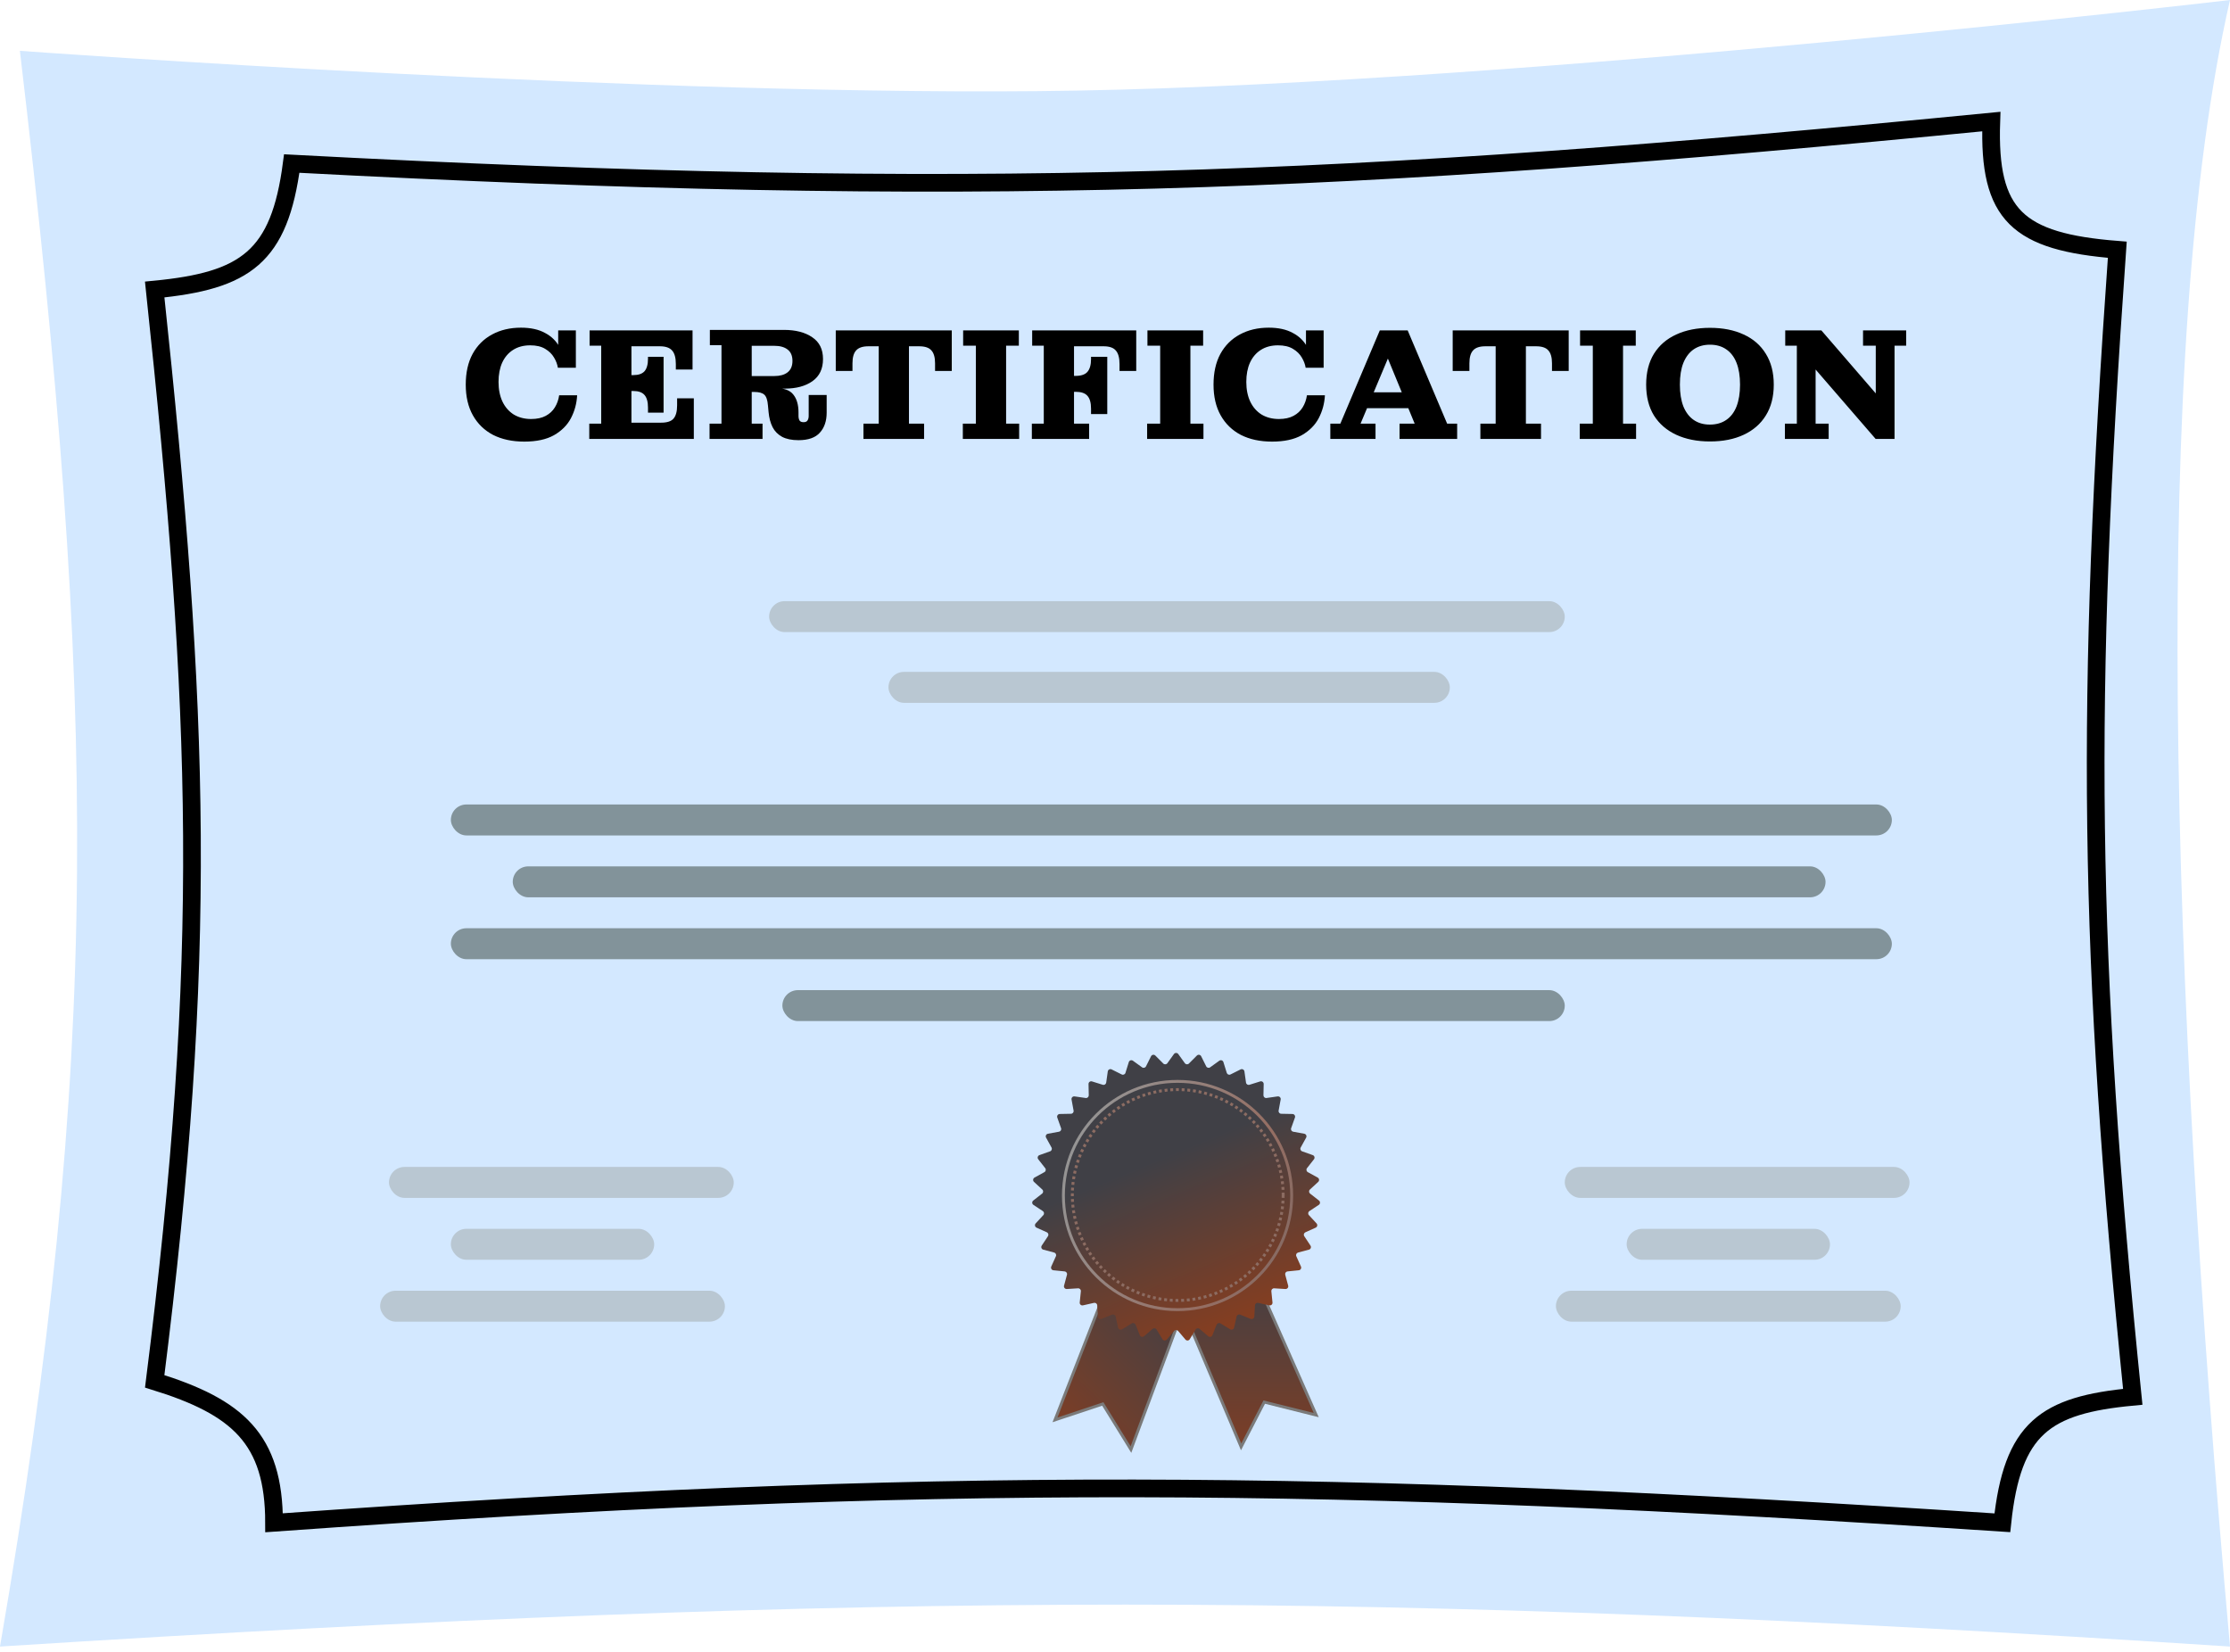 <svg width="243" height="180" viewBox="0 0 243 180" fill="none" xmlns="http://www.w3.org/2000/svg">
<path d="M117.285 9.874C72.304 10.672 2.167 5.539 2.167 5.539C10.612 76.947 11.043 115.356 0 179.42C96.399 173.32 149.71 173.34 243 179.42C236.499 106.953 234.33 37.81 243 0C243 0 166.523 9 117.285 9.874Z" fill="#D3E8FF"/>
<path d="M216.99 13.246C146.617 20.119 106.3 21.755 31.79 17.821C30.453 28.026 26.769 30.587 16.858 31.549C21.81 78.01 22.724 104.059 16.858 150.52C25.895 153.32 29.863 156.782 29.863 165.933C102.044 160.776 144.828 161.106 218.194 165.933C219.284 155.619 222.834 153.106 232.403 152.206C227.5 103.954 227.21 76.576 230.718 27.214C219.858 26.355 216.64 23.48 216.99 13.246Z" stroke="black" stroke-width="1.927"/>
<rect x="83.81" y="65.506" width="86.7" height="3.372" rx="1.686" fill="#B9C7D2"/>
<rect x="49.13" y="87.663" width="157.023" height="3.372" rx="1.686" fill="#82939A"/>
<rect x="55.873" y="94.406" width="143.055" height="3.372" rx="1.686" fill="#82939A"/>
<rect x="49.13" y="101.149" width="157.023" height="3.372" rx="1.686" fill="#82939A"/>
<rect x="85.255" y="107.893" width="85.255" height="3.372" rx="1.686" fill="#82939A"/>
<rect x="170.51" y="127.159" width="37.57" height="3.372" rx="1.686" fill="#B9C7D2"/>
<rect x="177.253" y="133.903" width="22.157" height="3.372" rx="1.686" fill="#B9C7D2"/>
<rect x="169.546" y="140.646" width="37.57" height="3.372" rx="1.686" fill="#B9C7D2"/>
<rect x="42.387" y="127.159" width="37.57" height="3.372" rx="1.686" fill="#B9C7D2"/>
<rect x="49.13" y="133.903" width="22.157" height="3.372" rx="1.686" fill="#B9C7D2"/>
<rect x="41.423" y="140.646" width="37.57" height="3.372" rx="1.686" fill="#B9C7D2"/>
<path d="M57.133 48.121C55.827 48.121 54.694 47.878 53.734 47.393C52.786 46.896 52.052 46.185 51.532 45.26C51.012 44.335 50.752 43.219 50.752 41.913C50.752 40.607 51 39.491 51.497 38.567C52.006 37.642 52.711 36.937 53.613 36.451C54.526 35.954 55.578 35.706 56.769 35.706C57.821 35.706 58.693 35.896 59.387 36.278C60.092 36.648 60.618 37.162 60.965 37.821C61.323 38.48 61.502 39.231 61.502 40.075H60.791C60.734 39.705 60.595 39.335 60.375 38.965C60.156 38.584 59.832 38.266 59.404 38.012C58.988 37.757 58.445 37.63 57.774 37.63C57.046 37.63 56.422 37.798 55.902 38.133C55.393 38.457 55 38.919 54.722 39.52C54.457 40.11 54.324 40.809 54.324 41.618C54.324 42.439 54.468 43.156 54.757 43.769C55.046 44.37 55.457 44.838 55.988 45.173C56.532 45.497 57.162 45.659 57.878 45.659C58.514 45.659 59.046 45.543 59.474 45.312C59.901 45.081 60.231 44.774 60.462 44.393C60.705 44 60.861 43.56 60.93 43.075H62.89C62.843 43.965 62.618 44.797 62.213 45.572C61.809 46.335 61.19 46.953 60.358 47.427C59.526 47.89 58.451 48.121 57.133 48.121ZM61.502 40.075L60.826 38.653V36H62.751V40.075H61.502ZM64.212 47.826V46.161H65.513V37.665H64.247V36H68.807V47.826H64.212ZM68.807 47.826V46.057H75.605V47.826H68.807ZM70.611 44.428C70.611 43.792 70.484 43.329 70.229 43.04C69.975 42.751 69.576 42.607 69.033 42.607H72.31V44.965H70.611V44.428ZM68.807 42.607V40.873H72.31V42.607H68.807ZM72.05 46.057C72.686 46.057 73.131 45.913 73.385 45.624C73.651 45.323 73.784 44.838 73.784 44.167V43.404H75.605V46.057H72.05ZM69.033 40.873C69.576 40.873 69.975 40.734 70.229 40.457C70.484 40.168 70.611 39.705 70.611 39.069V38.879H72.31V40.873H69.033ZM68.807 37.734V36H75.466V37.734H68.807ZM73.645 39.676C73.645 38.994 73.512 38.503 73.246 38.203C72.981 37.89 72.535 37.734 71.911 37.734H75.466V40.266H73.645V39.676ZM77.319 47.826V46.161H78.619V37.613H77.353V35.948H81.914V46.161H83.093V47.826H77.319ZM87.012 47.965C86.284 47.965 85.688 47.843 85.226 47.601C84.763 47.346 84.417 46.994 84.185 46.543C83.954 46.081 83.81 45.537 83.752 44.913L83.683 44.185C83.636 43.595 83.503 43.202 83.284 43.006C83.064 42.809 82.7 42.711 82.191 42.711H81.914V42.312L84.498 42.295C85.422 42.283 86.07 42.514 86.44 42.988C86.821 43.451 87.012 44.104 87.012 44.948V45.312C87.012 45.532 87.052 45.705 87.133 45.832C87.214 45.948 87.359 46.005 87.567 46.005C87.763 46.005 87.902 45.948 87.983 45.832C88.075 45.705 88.122 45.532 88.122 45.312V43.04H90.081V44.965C90.081 45.878 89.832 46.607 89.335 47.15C88.85 47.693 88.075 47.965 87.012 47.965ZM81.914 42.711V40.977H84.376C84.989 40.977 85.469 40.844 85.815 40.578C86.174 40.301 86.353 39.885 86.353 39.33C86.353 38.763 86.174 38.347 85.815 38.081C85.469 37.815 84.989 37.682 84.376 37.682H81.914V35.948H85.416C86.7 35.948 87.728 36.214 88.503 36.746C89.289 37.266 89.682 38.058 89.682 39.121C89.682 40.185 89.301 40.989 88.538 41.532C87.775 42.075 86.763 42.347 85.503 42.347H84.272L83.856 42.711H81.914ZM94.089 47.826V46.161H95.754V36H99.048V46.161H100.696V47.826H94.089ZM91.072 40.422V37.734H94.627C94.002 37.734 93.558 37.885 93.292 38.185C93.026 38.474 92.893 38.942 92.893 39.59V40.422H91.072ZM91.072 37.734V36H103.713V37.734H91.072ZM101.892 39.59C101.892 38.942 101.759 38.474 101.493 38.185C101.239 37.885 100.794 37.734 100.158 37.734H103.713V40.422H101.892V39.59ZM104.918 47.826V46.161H106.339V37.665H104.952V36H111.021V37.665H109.634V46.161H111.056V47.826H104.918ZM112.439 47.826V46.161H113.739V37.665H112.474V36H117.034V46.161H118.681V47.826H112.439ZM117.034 37.734V36H123.814V37.734H117.034ZM117.034 42.694V40.96H120.658V42.694H117.034ZM121.993 39.676C121.993 38.994 121.86 38.503 121.594 38.203C121.34 37.89 120.895 37.734 120.259 37.734H123.814V40.422H121.993V39.676ZM117.207 40.96C117.809 40.96 118.236 40.815 118.491 40.526C118.756 40.225 118.889 39.757 118.889 39.121V38.879H120.658V40.96H117.207ZM118.889 44.532C118.889 43.884 118.756 43.416 118.491 43.127C118.236 42.838 117.809 42.694 117.207 42.694H120.658V45.121H118.889V44.532ZM125.001 47.826V46.161H126.423V37.665H125.035V36H131.104V37.665H129.717V46.161H131.139V47.826H125.001ZM138.617 48.121C137.311 48.121 136.178 47.878 135.218 47.393C134.27 46.896 133.536 46.185 133.016 45.26C132.496 44.335 132.236 43.219 132.236 41.913C132.236 40.607 132.484 39.491 132.981 38.567C133.49 37.642 134.195 36.937 135.097 36.451C136.01 35.954 137.062 35.706 138.253 35.706C139.305 35.706 140.178 35.896 140.871 36.278C141.576 36.648 142.102 37.162 142.449 37.821C142.807 38.48 142.987 39.231 142.987 40.075H142.276C142.218 39.705 142.079 39.335 141.86 38.965C141.64 38.584 141.316 38.266 140.889 38.012C140.472 37.757 139.929 37.63 139.259 37.63C138.53 37.63 137.906 37.798 137.386 38.133C136.877 38.457 136.484 38.919 136.207 39.52C135.941 40.11 135.808 40.809 135.808 41.618C135.808 42.439 135.952 43.156 136.241 43.769C136.53 44.37 136.941 44.838 137.473 45.173C138.016 45.497 138.646 45.659 139.363 45.659C139.998 45.659 140.53 45.543 140.958 45.312C141.386 45.081 141.715 44.774 141.946 44.393C142.189 44 142.345 43.56 142.414 43.075H144.374C144.328 43.965 144.102 44.797 143.698 45.572C143.293 46.335 142.675 46.953 141.842 47.427C141.01 47.89 139.935 48.121 138.617 48.121ZM142.987 40.075L142.31 38.653V36H144.235V40.075H142.987ZM144.964 47.826V46.161H146.057L150.357 36H153.391L157.692 46.161H158.784V47.826H152.507V46.161H154.154L150.721 37.821H151.761L148.259 46.161H149.889V47.826H144.964ZM148.536 44.48V42.746H154.033V44.48H148.536ZM161.315 47.826V46.161H162.98V36H166.275V46.161H167.922V47.826H161.315ZM158.298 40.422V37.734H161.853C161.229 37.734 160.784 37.885 160.518 38.185C160.252 38.474 160.119 38.942 160.119 39.59V40.422H158.298ZM158.298 37.734V36H170.939V37.734H158.298ZM169.118 39.59C169.118 38.942 168.985 38.474 168.72 38.185C168.465 37.885 168.02 37.734 167.384 37.734H170.939V40.422H169.118V39.59ZM172.144 47.826V46.161H173.566V37.665H172.178V36H178.247V37.665H176.86V46.161H178.282V47.826H172.144ZM186.332 48.104C184.933 48.104 183.708 47.861 182.656 47.375C181.616 46.89 180.806 46.19 180.229 45.277C179.662 44.352 179.379 43.231 179.379 41.913C179.379 40.595 179.662 39.474 180.229 38.549C180.806 37.624 181.616 36.925 182.656 36.451C183.708 35.966 184.933 35.723 186.332 35.723C187.742 35.723 188.968 35.966 190.008 36.451C191.049 36.925 191.852 37.624 192.418 38.549C192.996 39.474 193.285 40.595 193.285 41.913C193.285 43.231 192.996 44.352 192.418 45.277C191.852 46.19 191.049 46.89 190.008 47.375C188.968 47.861 187.742 48.104 186.332 48.104ZM186.315 46.266C187.02 46.266 187.615 46.098 188.101 45.763C188.598 45.428 188.974 44.936 189.228 44.289C189.482 43.63 189.609 42.838 189.609 41.913C189.609 40.977 189.482 40.185 189.228 39.538C188.974 38.89 188.598 38.399 188.101 38.064C187.615 37.728 187.026 37.561 186.332 37.561C185.65 37.561 185.061 37.728 184.563 38.064C184.078 38.399 183.702 38.89 183.436 39.538C183.182 40.173 183.055 40.965 183.055 41.913C183.055 42.838 183.182 43.63 183.436 44.289C183.702 44.936 184.078 45.428 184.563 45.763C185.049 46.098 185.633 46.266 186.315 46.266ZM204.383 47.826L197.845 40.266L198.47 36L204.4 42.867L204.383 47.826ZM194.499 47.826V46.161H195.799V37.665H194.534V36H198.47L197.845 40.266V46.161H199.267V47.826H194.499ZM204.383 47.826L204.313 42.867H204.4V37.665H203.013V36H207.712V37.665H206.446V47.826H204.383Z" fill="black"/>
<rect x="96.814" y="73.213" width="61.172" height="3.372" rx="1.686" fill="#B9C7D2"/>
<path d="M128.316 141.291L135.243 157.664L137.762 152.784L143.429 154.2L136.188 137.828L128.316 141.291Z" fill="url(#paint0_linear_520_1852)" stroke="#7A7A7A" stroke-width="0.315"/>
<path d="M121.43 138.164L114.96 154.722L120.17 152.986L123.239 157.957L129.483 141.179L121.43 138.164Z" fill="url(#paint1_linear_520_1852)" stroke="#7A7A7A" stroke-width="0.315"/>
<path d="M127.922 114.858C128.039 114.696 128.279 114.696 128.395 114.858L129.113 115.855C129.218 116.001 129.428 116.018 129.555 115.891L130.423 115.021C130.564 114.881 130.801 114.919 130.89 115.097L131.438 116.197C131.518 116.358 131.723 116.408 131.869 116.303L132.866 115.584C133.027 115.468 133.255 115.544 133.314 115.734L133.679 116.908C133.732 117.079 133.926 117.162 134.087 117.081L135.186 116.531C135.364 116.442 135.577 116.554 135.604 116.751L135.776 117.968C135.801 118.146 135.98 118.259 136.151 118.205L137.324 117.839C137.514 117.779 137.706 117.924 137.702 118.123L137.676 119.351C137.673 119.531 137.831 119.671 138.009 119.646L139.225 119.472C139.422 119.444 139.589 119.617 139.553 119.813L139.33 121.022C139.298 121.198 139.431 121.362 139.611 121.365L140.84 121.389C141.038 121.393 141.175 121.591 141.108 121.778L140.695 122.935C140.634 123.104 140.74 123.287 140.916 123.32L142.125 123.54C142.321 123.576 142.424 123.793 142.328 123.967L141.734 125.043C141.647 125.201 141.722 125.398 141.892 125.458L143.05 125.87C143.237 125.936 143.304 126.167 143.181 126.324L142.422 127.291C142.312 127.432 142.354 127.639 142.511 127.725L143.588 128.318C143.763 128.413 143.791 128.652 143.645 128.787L142.741 129.619C142.609 129.741 142.618 129.952 142.759 130.063L143.727 130.82C143.884 130.942 143.874 131.183 143.708 131.292L142.682 131.969C142.532 132.068 142.507 132.278 142.629 132.41L143.463 133.312C143.598 133.458 143.55 133.694 143.368 133.775L142.247 134.279C142.083 134.352 142.024 134.555 142.124 134.705L142.802 135.73C142.912 135.896 142.827 136.12 142.634 136.172L141.447 136.489C141.274 136.535 141.183 136.726 141.257 136.89L141.762 138.01C141.844 138.191 141.724 138.4 141.526 138.419L140.303 138.542C140.124 138.56 140.004 138.734 140.051 138.907L140.37 140.094C140.422 140.286 140.27 140.472 140.071 140.46L138.844 140.385C138.665 140.374 138.519 140.526 138.537 140.705L138.661 141.928C138.682 142.126 138.502 142.285 138.308 142.241L137.109 141.97C136.934 141.931 136.765 142.057 136.754 142.237L136.681 143.464C136.669 143.662 136.466 143.791 136.281 143.716L135.142 143.256C134.975 143.189 134.788 143.287 134.749 143.463L134.48 144.662C134.436 144.856 134.215 144.95 134.045 144.847L132.994 144.21C132.84 144.117 132.64 144.184 132.573 144.351L132.115 145.491C132.041 145.676 131.807 145.734 131.656 145.605L130.72 144.807C130.584 144.691 130.375 144.725 130.282 144.879L129.647 145.931C129.545 146.101 129.305 146.121 129.176 145.969L128.381 145.032C128.264 144.895 128.053 144.895 127.937 145.032L127.141 145.969C127.013 146.121 126.773 146.101 126.67 145.931L126.035 144.879C125.943 144.725 125.734 144.691 125.597 144.807L124.662 145.605C124.51 145.734 124.277 145.676 124.203 145.491L123.745 144.351C123.678 144.184 123.478 144.117 123.324 144.21L122.273 144.847C122.103 144.95 121.881 144.856 121.838 144.662L121.569 143.463C121.53 143.287 121.342 143.189 121.176 143.256L120.036 143.716C119.852 143.791 119.649 143.662 119.637 143.464L119.563 142.237C119.553 142.057 119.384 141.931 119.209 141.97L118.01 142.241C117.816 142.285 117.636 142.126 117.656 141.928L117.781 140.705C117.799 140.526 117.653 140.374 117.473 140.385L116.247 140.46C116.048 140.472 115.896 140.286 115.948 140.094L116.267 138.907C116.313 138.734 116.193 138.56 116.015 138.542L114.792 138.419C114.594 138.4 114.474 138.191 114.555 138.01L115.061 136.89C115.135 136.726 115.044 136.535 114.87 136.489L113.683 136.172C113.491 136.12 113.406 135.896 113.515 135.73L114.194 134.705C114.293 134.555 114.234 134.352 114.071 134.279L112.949 133.775C112.768 133.694 112.72 133.458 112.855 133.312L113.689 132.41C113.811 132.278 113.785 132.068 113.635 131.969L112.61 131.292C112.443 131.183 112.434 130.942 112.591 130.82L113.559 130.063C113.7 129.952 113.709 129.741 113.576 129.619L112.672 128.787C112.526 128.652 112.555 128.413 112.729 128.318L113.806 127.725C113.964 127.639 114.006 127.432 113.895 127.291L113.136 126.324C113.014 126.167 113.08 125.936 113.268 125.87L114.426 125.458C114.595 125.398 114.67 125.201 114.583 125.043L113.99 123.967C113.893 123.793 113.996 123.576 114.192 123.54L115.401 123.32C115.578 123.287 115.684 123.104 115.623 122.935L115.21 121.778C115.143 121.591 115.279 121.393 115.478 121.389L116.707 121.365C116.886 121.362 117.02 121.198 116.987 121.022L116.765 119.813C116.729 119.617 116.895 119.444 117.092 119.472L118.309 119.646C118.487 119.671 118.645 119.531 118.641 119.351L118.615 118.123C118.611 117.924 118.803 117.779 118.993 117.839L120.166 118.205C120.338 118.259 120.516 118.146 120.541 117.968L120.713 116.751C120.741 116.554 120.954 116.442 121.132 116.531L122.231 117.081C122.391 117.162 122.586 117.079 122.639 116.908L123.004 115.734C123.063 115.544 123.291 115.468 123.452 115.584L124.449 116.303C124.594 116.408 124.799 116.358 124.879 116.197L125.428 115.097C125.516 114.919 125.754 114.881 125.894 115.021L126.763 115.891C126.889 116.018 127.1 116.001 127.205 115.855L127.922 114.858Z" fill="url(#paint2_linear_520_1852)"/>
<circle cx="128.316" cy="130.272" r="12.437" stroke="url(#paint3_linear_520_1852)" stroke-width="0.315"/>
<circle cx="128.339" cy="130.218" r="11.487" stroke="#8C6C62" stroke-width="0.315" stroke-dasharray="0.31 0.31"/>
<defs>
<linearGradient id="paint0_linear_520_1852" x1="135.873" y1="137.828" x2="135.873" y2="157.664" gradientUnits="userSpaceOnUse">
<stop stop-color="#404046"/>
<stop offset="1" stop-color="#7C3E26"/>
</linearGradient>
<linearGradient id="paint1_linear_520_1852" x1="129.258" y1="140.96" x2="115.411" y2="155.162" gradientUnits="userSpaceOnUse">
<stop stop-color="#404046"/>
<stop offset="1" stop-color="#7C3E26"/>
</linearGradient>
<linearGradient id="paint2_linear_520_1852" x1="129.182" y1="125.077" x2="138.942" y2="148.533" gradientUnits="userSpaceOnUse">
<stop stop-color="#404046"/>
<stop offset="1" stop-color="#983D16"/>
</linearGradient>
<linearGradient id="paint3_linear_520_1852" x1="114.092" y1="130.901" x2="153.764" y2="146.959" gradientUnits="userSpaceOnUse">
<stop stop-color="#959595"/>
<stop offset="0.46" stop-color="#956E63"/>
<stop offset="1" stop-color="#626263"/>
</linearGradient>
</defs>
</svg>
